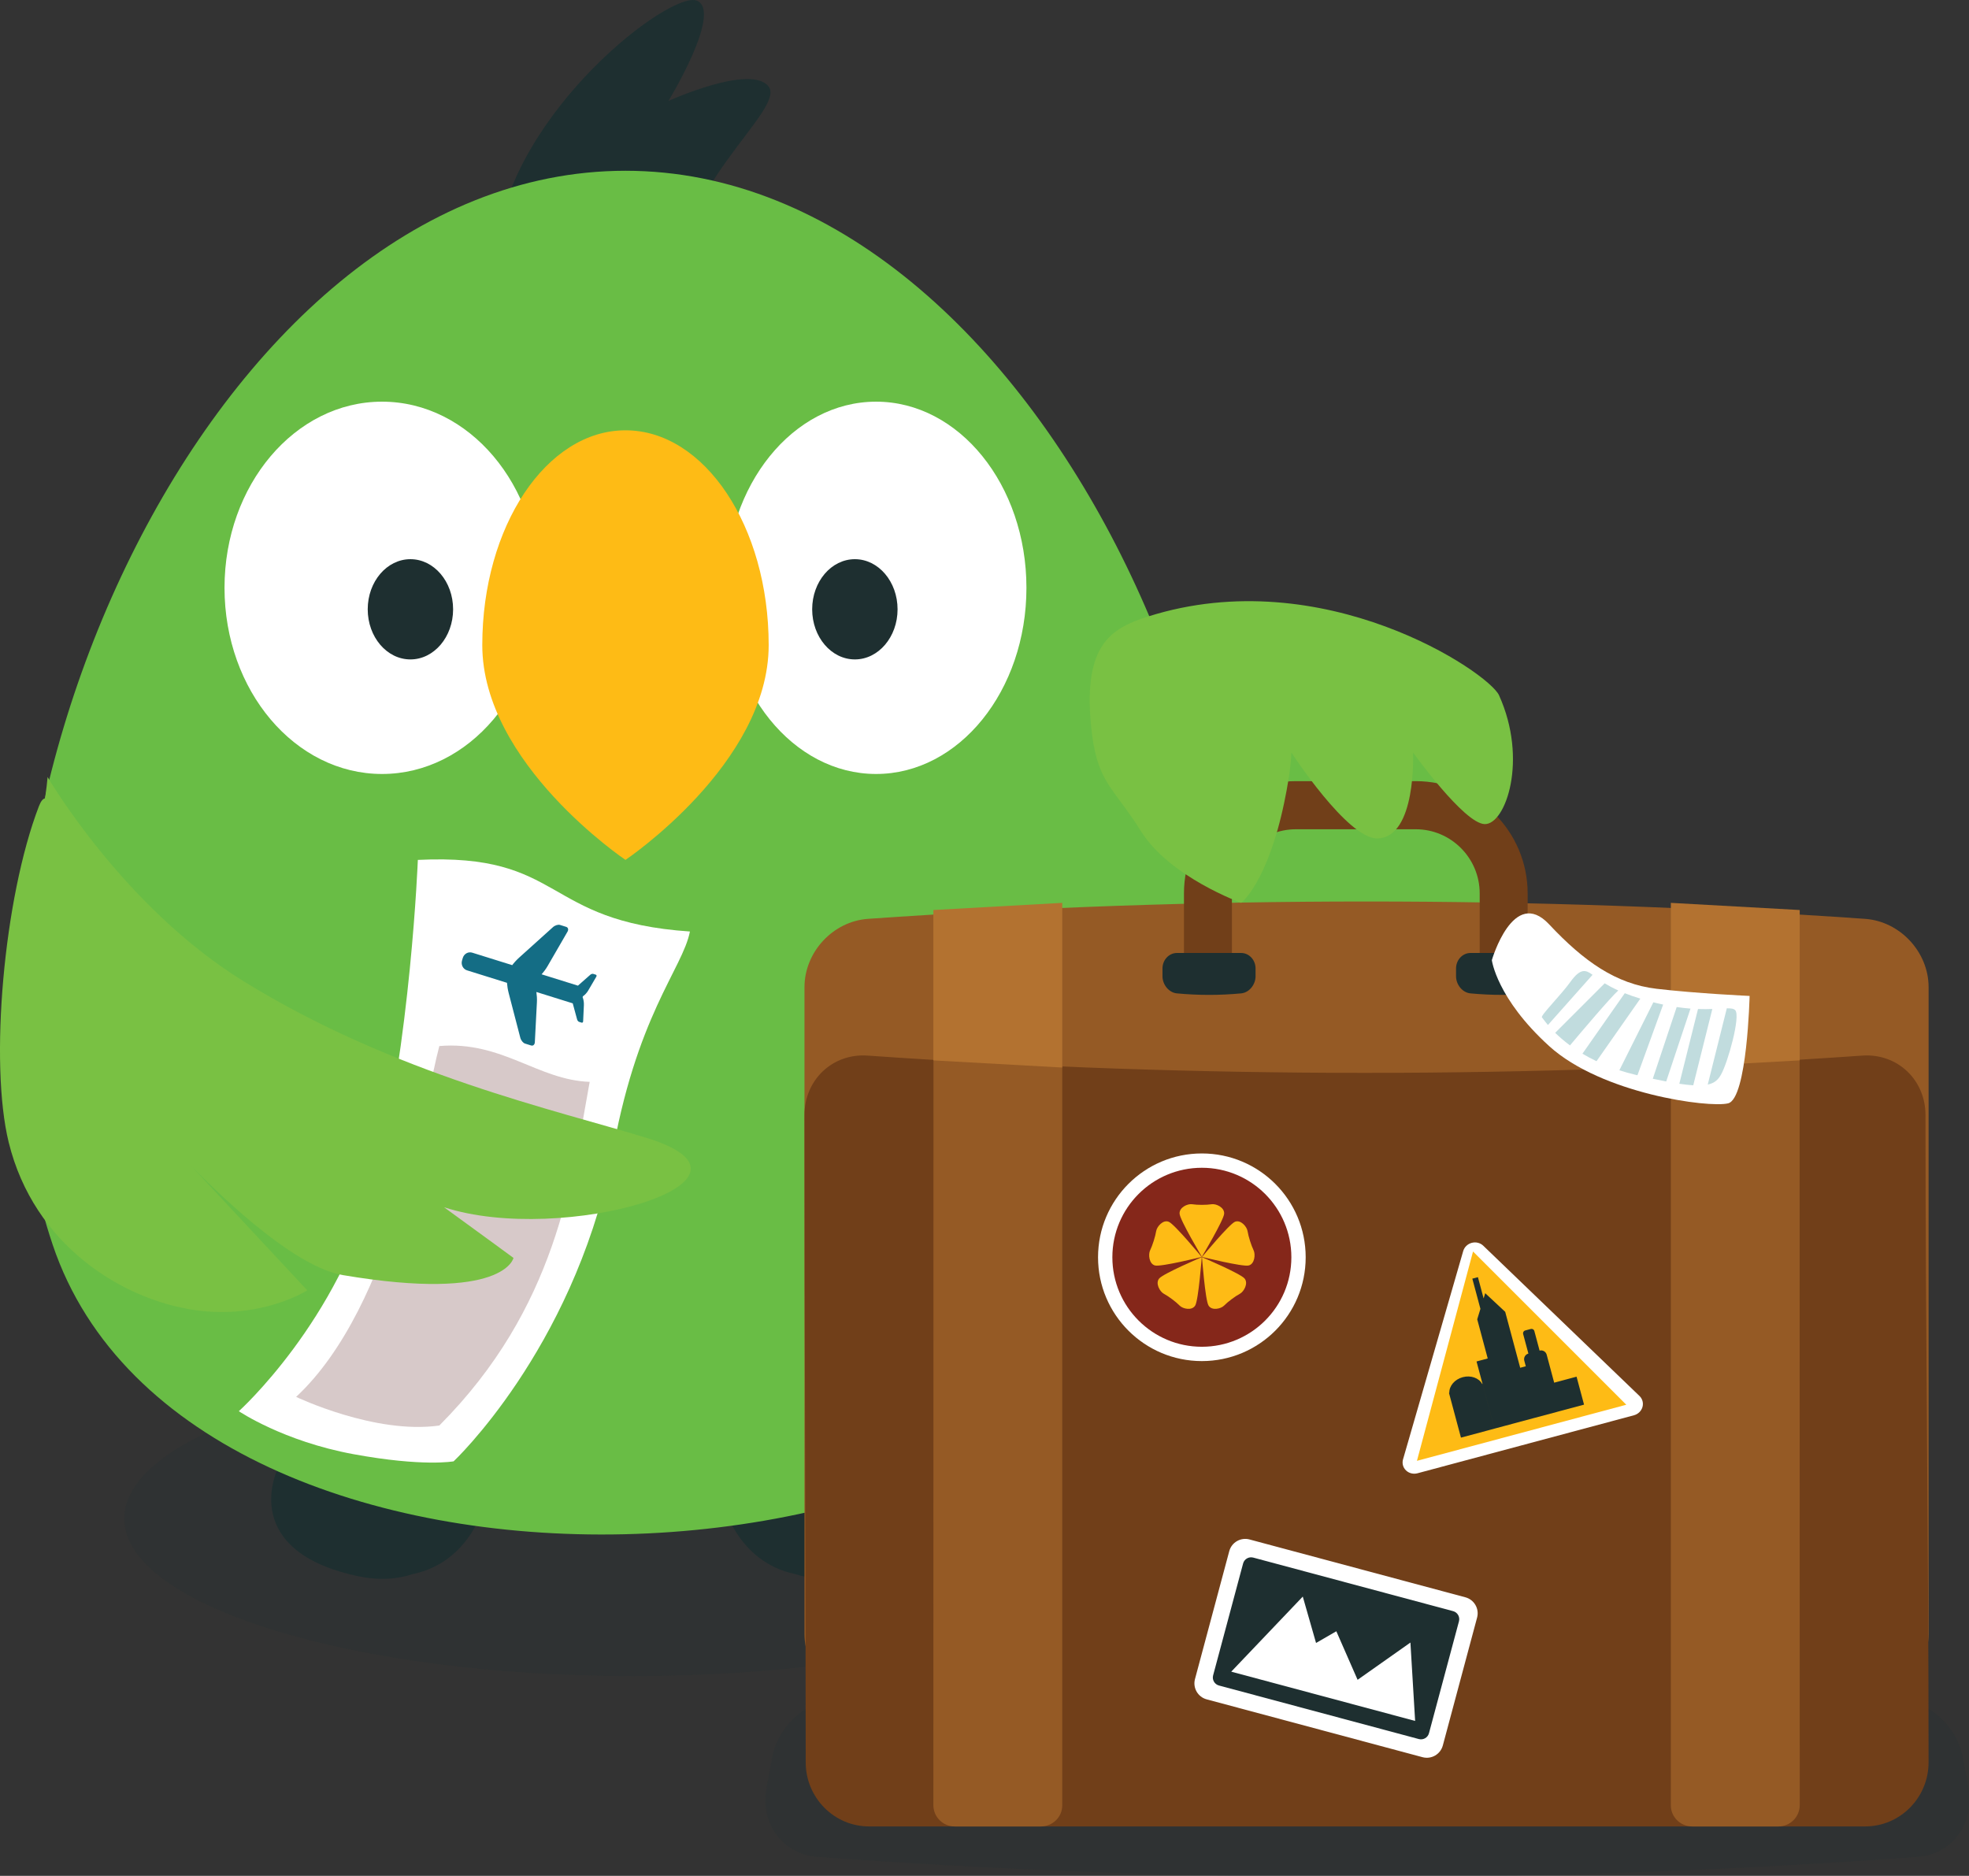<?xml version="1.0" encoding="utf-8"?>
<!-- Generator: Adobe Illustrator 15.1.0, SVG Export Plug-In  -->
<!DOCTYPE svg PUBLIC "-//W3C//DTD SVG 1.1//EN" "http://www.w3.org/Graphics/SVG/1.1/DTD/svg11.dtd">
<svg version="1.1"
	 xmlns="http://www.w3.org/2000/svg" xmlns:xlink="http://www.w3.org/1999/xlink" xmlns:a="http://ns.adobe.com/AdobeSVGViewerExtensions/3.0/"
	 x="0px" y="0px" width="275px" height="262px" viewBox="0 0 275 262" enable-background="new 0 0 275 262" xml:space="preserve">
<rect x="0" y="0" width="275" height="262" fill="#333333" stroke="none"/>
<defs>
</defs>
<g id="shadow_1_" opacity="0.2">
	<g>
		<path fill-rule="evenodd" clip-rule="evenodd" fill="#1E2F30" d="M159.357,212.1c0-12.15-31.788-22-71-22s-71,9.85-71,22
			c0,12.15,31.788,22,71,22S159.357,224.25,159.357,212.1z M274.931,249.795c-0.264-1.445-0.525-2.883-0.786-4.311
			c-0.847-4.641-5.272-8.357-9.901-8.383H117.731c-4.629,0.025-9.056,3.742-9.902,8.383c-0.26,1.428-0.522,2.865-0.786,4.311
			c-0.88,4.828,2.254,9.166,7.036,9.546c51.002,3.761,102.814,3.761,153.817,0C272.677,258.961,275.811,254.624,274.931,249.795z"/>
	</g>
</g>
<g id="body_4_">
	<g>
		<path fill-rule="evenodd" clip-rule="evenodd" fill="#1E2F30" d="M49.359,206.101c-10.136-2.211-8.245-7.062-10.698-0.71
			c-1.824,4.722-1.336,11.991,11.12,14.709c3.151,0.688,5.743,0.464,7.862-0.247c8.229-1.705,10.144-10.087,10.144-10.087
			s-2.844-0.483-9.674-1.338C55.657,207.653,52.711,206.832,49.359,206.101z M107.357,12.101c-2.461-3.244-14,2-14,2
			s7.58-12.433,4-13.999s-25.734,15.307-28,34c-2.266,18.693,27.96,19.155,26,6C93.397,26.946,109.819,15.345,107.357,12.101z
			 M130.055,205.39c-2.452-6.352-0.561-1.501-10.697,0.71c-3.353,0.731-6.298,1.553-8.755,2.327
			c-6.829,0.854-9.673,1.338-9.673,1.338s1.914,8.382,10.144,10.087c2.119,0.711,4.711,0.935,7.861,0.247
			C131.392,217.381,131.879,210.112,130.055,205.39z"/>
	</g>
</g>
<g id="body_3_">
	<g>
		<path fill-rule="evenodd" clip-rule="evenodd" fill="#69BD45" d="M87.357,23.851c-58.5,0-99,93.5-80,150c19,56.5,140.5,52,160-2
			C186.857,117.85,145.857,23.851,87.357,23.851z"/>
	</g>
</g>
<g id="ticket_1_">
	<g>
		<path fill-rule="evenodd" clip-rule="evenodd" fill="#FFFFFF" d="M58.358,120.102c0,0-1,25.6-6,45c-5,19.4-19,32-19,32
			s6.2,4.2,16,6c9.8,1.8,14,1,14,1s16.4-15.4,22-42c3.4-20.2,10-26.8,11-32C75.558,128.702,78.958,119.102,58.358,120.102z"/>
	</g>
</g>
<g id="Shape_2_">
	<g>
		<path fill-rule="evenodd" clip-rule="evenodd" fill="#D7C9C9" d="M61.358,146.102c-2,7.5-6.269,36.204-20,49c0,0,11.01,5.28,20,4
			c16.361-16.429,18.5-34.25,21-48C75.108,150.852,70.108,145.352,61.358,146.102z"/>
	</g>
</g>
<g id="Rectangle_9_">
	<g>
		<path fill-rule="evenodd" clip-rule="evenodd" fill="#146D85" d="M83.209,136.132l-0.353-0.11
			c-0.111-0.035-0.29,0.015-0.412,0.123l-1.725,1.521l-5.078-1.585c0.308-0.346,0.598-0.732,0.831-1.134l2.787-4.816
			c0.176-0.304,0.086-0.593-0.183-0.677l-0.852-0.266c-0.269-0.084-0.702,0.042-0.998,0.309l-4.687,4.223
			c-0.392,0.353-0.728,0.724-1.001,1.081l-5.583-1.743c-0.557-0.174-1.148,0.158-1.321,0.742l-0.104,0.353
			c-0.173,0.584,0.139,1.199,0.695,1.373l5.583,1.743c0.034,0.453,0.113,0.954,0.248,1.471l1.61,6.188
			c0.102,0.392,0.394,0.744,0.662,0.828l0.852,0.266c0.269,0.084,0.5-0.105,0.519-0.458l0.29-5.595
			c0.024-0.468-0.008-0.954-0.076-1.418l5.078,1.585l0.611,2.25c0.043,0.158,0.165,0.302,0.276,0.337l0.353,0.11
			c0.111,0.035,0.206-0.042,0.213-0.185l0.105-2.265c0.018-0.384-0.053-0.802-0.176-1.101l0.038-0.129
			c0.264-0.178,0.545-0.471,0.738-0.799l1.138-1.943C83.358,136.284,83.32,136.167,83.209,136.132z"/>
	</g>
</g>
<g id="wing_3_">
	<g>
		<path fill-rule="evenodd" clip-rule="evenodd" fill="#79C143" d="M90.333,158.936c-12.451-3.846-35.146-8.771-56.435-21.964
			c-16.747-10.377-27.25-28.45-27.25-28.45c-0.049,0.69-0.182,1.72-0.353,2.985c-0.299,0.043-0.589,0.391-0.865,1.111
			c-4.908,12.778-6.932,35.865-4.213,46.938c3.517,14.323,15.792,21.954,26.01,23.425c9.334,1.343,15.688-2.763,15.688-2.763
			l-16.128-17.29c5.365,5.452,14.715,14.086,21.09,15.164c22.604,3.819,23.839-2.4,23.839-2.4s-3.862-2.841-9.702-7.08
			C78.507,174.01,109.71,164.923,90.333,158.936z"/>
	</g>
</g>
<g id="eye_2_">
	<g>
		<ellipse fill-rule="evenodd" clip-rule="evenodd" fill="#FFFFFF" cx="53.357" cy="82.101" rx="22" ry="26"/>
	</g>
</g>
<g id="eye_1_">
	<g>
		<ellipse fill-rule="evenodd" clip-rule="evenodd" fill="#FFFFFF" cx="122.357" cy="82.101" rx="21" ry="26"/>
	</g>
</g>
<g id="beak_1_">
	<g>
		<path fill-rule="evenodd" clip-rule="evenodd" fill="#FEBB15" d="M87.358,60.101c-11.046,0-20,13.432-20,29.999
			c0,16.569,20,30.001,20,30.001s20-13.432,20-30.001C107.357,73.533,98.403,60.101,87.358,60.101z"/>
	</g>
</g>
<g id="pupils_1_">
	<g>
		<path fill-rule="evenodd" clip-rule="evenodd" fill="#1E2F30" d="M119.395,78.101c-3.293,0-5.963,3.134-5.963,7
			c0,3.865,2.669,7,5.963,7s5.963-3.135,5.963-7C125.357,81.235,122.688,78.101,119.395,78.101z M57.32,78.101
			c-3.293,0-5.962,3.134-5.962,7c0,3.865,2.669,7,5.962,7s5.963-3.135,5.963-7C63.283,81.235,60.614,78.101,57.32,78.101z"/>
	</g>
</g>
<g id="wing_2_">
	<g>
		<path fill-rule="evenodd" clip-rule="evenodd" fill="#69BD45" d="M202.358,94.102c0,0-51,15-51,17c0,2,1.5,12.5,4,20s36.5,23,49,9
			S202.358,94.102,202.358,94.102z"/>
	</g>
</g>
<g id="Rectangle_8_">
	<g>
		<path fill-rule="evenodd" clip-rule="evenodd" fill="#955A25" d="M260.479,128.335c-46.377-3.233-92.932-3.233-139.253,0
			c-4.899,0.347-8.868,4.644-8.868,9.544v90.337c0,4.901,3.976,8.88,8.879,8.886c46.37,0,92.805-0.004,139.23-0.004
			c4.91-0.006,8.891-3.984,8.891-8.885v-90.334C269.358,132.979,265.384,128.682,260.479,128.335z"/>
	</g>
</g>
<g id="Rectangle_7_">
	<g>
		<path fill-rule="evenodd" clip-rule="evenodd" fill="#713F19" d="M268.923,155.742c-0.001-4.938-3.937-8.64-8.805-8.309
			c-46.024,3.22-92.962,3.22-138.961,0c-4.865-0.332-8.798,3.371-8.799,8.309c0,30.26,0.17,59.995,0.17,90.387
			c0,4.958,3.971,8.974,8.87,8.968h139.084c4.901,0.006,8.875-4.01,8.874-8.968C269.357,215.737,268.923,186.001,268.923,155.742z"
			/>
	</g>
</g>
<g id="Rectangle_6_">
	<g>
		<path fill-rule="evenodd" clip-rule="evenodd" fill="#955A25" d="M145.363,145.987c-3.995-0.292-7.991-0.556-11.989-0.788
			c-1.656-0.097-2.999,1.162-2.999,2.803c-0.005,30.709-0.011,73.418-0.016,104.127c0,1.643,1.342,2.973,2.999,2.972h12
			c1.657-0.001,3-1.314,3-2.936V149.148C148.358,147.527,147.018,146.108,145.363,145.987z M251.343,148.002
			c0-1.642-1.344-2.9-3-2.803c-3.998,0.232-7.994,0.496-11.988,0.788c-1.654,0.122-2.996,1.54-2.996,3.161v103.018
			c0,1.621,1.343,2.935,3,2.936h12c1.656,0.001,3-1.329,3-2.972C251.353,221.42,251.348,178.711,251.343,148.002z"/>
	</g>
</g>
<g id="Rectangle_5_">
	<g>
		<path fill-rule="evenodd" clip-rule="evenodd" fill="#B37230" d="M130.358,148.102l18,1v-23l-18,1V148.102z M233.358,126.102v23
			l18-1v-21L233.358,126.102z"/>
	</g>
</g>
<g id="Shape_1_">
	<g>
		<path fill-rule="evenodd" clip-rule="evenodd" fill="#713F19" d="M197.73,109.102h-16.744c-8.618,0-15.628,7.034-15.628,15.68
			v8.96c0,1.855,1.5,3.36,3.349,3.36c1.85,0,3.349-1.505,3.349-3.36v-8.96c0-4.94,4.006-8.96,8.93-8.96h16.744
			c4.924,0,8.931,4.02,8.931,8.96v8.96c0,1.855,1.5,3.36,3.349,3.36c1.85,0,3.349-1.505,3.349-3.36v-8.96
			C213.358,116.136,206.348,109.102,197.73,109.102z"/>
	</g>
</g>
<g id="Rectangle_4_">
	<g>
		<path fill-rule="evenodd" clip-rule="evenodd" fill="#1E2F30" d="M173.358,133.102h-9c-1.105,0.01-2,0.98-2,2.164v1.082
			c0,1.183,0.892,2.281,1.995,2.395c2.998,0.283,6.012,0.283,9.009,0c1.104-0.114,1.995-1.211,1.996-2.395v-1.082
			C175.359,134.082,174.463,133.112,173.358,133.102z M214.358,133.102h-9c-1.105,0.01-2,0.98-2,2.164v1.082
			c0,1.183,0.892,2.281,1.995,2.395c2.998,0.283,6.012,0.283,9.009,0c1.104-0.114,1.995-1.211,1.996-2.395v-1.082
			C216.359,134.082,215.463,133.112,214.358,133.102z"/>
	</g>
</g>
<g id="body_2_">
	<g>
		<path fill-rule="evenodd" clip-rule="evenodd" fill="#FFFFFF" d="M231.358,138.102c-5.667-0.667-10.153-3.83-15-9
			c-5-5.333-8,5-8,5s0.667,5.333,8,12c7.333,6.667,22.333,8.667,25,8c2.666-0.667,3-15,3-15S237.024,138.769,231.358,138.102z"/>
	</g>
</g>
<g id="body_1_">
	<g>
		<path fill-rule="evenodd" clip-rule="evenodd" fill="#C1DCDE" d="M226.017,138.337c-0.776-0.35-1.398-0.688-1.9-0.994
			l-6.911,6.911c0.543,0.539,1.238,1.141,2.066,1.756C221.039,143.906,224.86,139.395,226.017,138.337z M222.358,136.102
			c-0.846-0.607-1.604-0.942-3,1c-1.396,1.942-4.26,4.77-4,5c0.066,0.059,0.328,0.46,0.834,1.061l6.232-7.011
			C222.403,136.135,222.379,136.116,222.358,136.102z M226.925,138.721l-5.914,8.449c0.598,0.358,1.256,0.71,1.966,1.049l6.118-8.74
			C228.282,139.228,227.558,138.973,226.925,138.721z M237.151,140.93l-2.609,10.438c0.746,0.111,1.388,0.181,1.946,0.214
			l2.664-10.656C238.57,140.948,237.907,140.958,237.151,140.93z M242.358,141.102c-0.203-0.23-0.595-0.281-1.183-0.271
			l-2.663,10.651c0.989-0.215,1.464-0.704,1.846-1.381C241.341,148.36,243.108,141.954,242.358,141.102z M234.175,140.653
			l-3.338,10.014c0.68,0.148,1.291,0.271,1.872,0.383l3.393-10.179C235.507,140.825,234.867,140.756,234.175,140.653z
			 M231.358,140.102c-0.155-0.038-0.293-0.077-0.442-0.115l-4.75,9.5c0.69,0.223,1.42,0.429,2.193,0.614
			c0.118,0.028,0.22,0.051,0.335,0.078l3.59-9.872C231.979,140.243,231.678,140.18,231.358,140.102z"/>
	</g>
</g>
<g id="Ellipse_3_">
	<g>
		<circle fill-rule="evenodd" clip-rule="evenodd" fill="#FFFFFF" cx="167.858" cy="175.602" r="14.5"/>
	</g>
</g>
<g id="Rectangle_3_">
	<g>
		<path fill-rule="evenodd" clip-rule="evenodd" fill="#FFFFFF" d="M204.664,223.094l-30.148-8.078
			c-1.233-0.331-2.501,0.4-2.832,1.635l-4.787,17.865c-0.33,1.233,0.402,2.502,1.635,2.832l30.148,8.078
			c1.233,0.33,2.501-0.402,2.832-1.635l4.787-17.866C206.629,224.692,205.897,223.424,204.664,223.094z"/>
	</g>
</g>
<g id="Rectangle_2_">
	<g>
		<path fill-rule="evenodd" clip-rule="evenodd" fill="#1E2F30" d="M202.949,225.028l-27.915-7.48
			c-0.617-0.164-1.25,0.201-1.416,0.818l-4.188,15.633c-0.166,0.616,0.201,1.25,0.817,1.415l27.915,7.479
			c0.617,0.166,1.25-0.2,1.416-0.816l4.189-15.633C203.931,225.827,203.565,225.194,202.949,225.028z"/>
	</g>
</g>
<g id="sign_6_">
	<g>
		<polygon fill-rule="evenodd" clip-rule="evenodd" fill="#FFFFFF" points="196.986,229.415 189.608,234.618 186.638,227.838 
			183.806,229.473 181.952,222.993 171.961,233.48 197.644,240.362 		"/>
	</g>
</g>
<g id="Ellipse_2_">
	<g>
		<circle fill-rule="evenodd" clip-rule="evenodd" fill="#85271A" cx="167.858" cy="175.602" r="12.5"/>
	</g>
</g>
<g id="sign_5_">
	<g>
		<path fill-rule="evenodd" clip-rule="evenodd" fill="#FFFFFF" d="M228.98,194.977l-21.824-20.992
			c-0.417-0.4-1.029-0.553-1.606-0.398s-1.032,0.592-1.192,1.148l-8.404,29.092c-0.161,0.556-0.002,1.144,0.414,1.545
			c0.417,0.401,1.029,0.553,1.606,0.398l30.228-8.099c0.578-0.155,1.031-0.592,1.192-1.148
			C229.554,195.967,229.396,195.378,228.98,194.977z M199.944,201.929l6.848-23.705l17.783,17.104L199.944,201.929z"/>
	</g>
</g>
<g id="Ellipse_1_">
	<g>
		<polygon fill-rule="evenodd" clip-rule="evenodd" fill="#FEBB15" points="205.731,174.795 197.896,204.034 227.135,196.199 		"/>
	</g>
</g>
<g id="Rectangle_1_">
	<g>
		<path fill-rule="evenodd" clip-rule="evenodd" fill="#1E2F30" d="M207.011,193.297c-0.456-0.833-1.582-1.251-2.716-0.948
			c-1.134,0.304-1.9,1.229-1.878,2.179l-0.047,0.013l1.675,6.251l4.689-1.256l-1.675-6.252L207.011,193.297z M220.19,192.279
			l-3.126,0.838l-0.628-2.345l-0.091-0.34l-0.118-0.442l-0.209-0.781c-0.116-0.431-0.559-0.687-0.991-0.572l-0.733-2.735
			c-0.058-0.216-0.28-0.344-0.496-0.286l-0.782,0.209c-0.216,0.058-0.344,0.28-0.286,0.495l0.733,2.735
			c-0.432,0.116-0.688,0.559-0.572,0.991l0.209,0.781l-0.782,0.209l-2.094-7.814l-2.792-2.602l-0.223,0.729l-0.795-2.969
			l-0.782,0.209l1.131,4.22l-0.446,1.459l1.466,5.47l-1.563,0.419l2.513,9.378l1.563-0.419l3.907-1.047v0l3.907-1.046l3.126-0.838
			L220.19,192.279z"/>
	</g>
</g>
<g id="sign_1_">
	<g>
		<path fill-rule="evenodd" clip-rule="evenodd" fill="#FEBB15" d="M163.24,170.647c-0.807-0.335-1.661,0.676-1.761,1.291
			c-0.125,0.772-0.516,2.006-0.851,2.699c-0.27,0.558-0.156,1.894,0.688,2.111c0.844,0.218,6.513-1.192,6.513-1.192
			S164.047,170.982,163.24,170.647z M162.539,180.695c0.671,0.36,1.678,1.11,2.228,1.668c0.432,0.438,1.699,0.739,2.161-0.021
			c0.462-0.76,0.913-6.751,0.913-6.751s-5.391,2.293-5.95,2.98C161.333,179.258,162.002,180.408,162.539,180.695z M167.875,175.591
			c0,0,0.451,5.991,0.913,6.751c0.462,0.759,1.729,0.458,2.161,0.021c0.55-0.558,1.557-1.308,2.228-1.668
			c0.537-0.288,1.207-1.437,0.648-2.125C173.267,177.884,167.875,175.591,167.875,175.591z M175.088,174.637
			c-0.335-0.692-0.726-1.926-0.851-2.699c-0.1-0.615-0.954-1.627-1.761-1.291c-0.807,0.335-4.589,4.909-4.589,4.909
			s5.669,1.41,6.513,1.192C175.244,176.531,175.358,175.195,175.088,174.637z M169.235,168.194c-0.762,0.118-1.992,0.118-2.754,0
			c-0.599-0.092-1.796,0.432-1.736,1.326c0.06,0.895,3.113,6.015,3.113,6.015s3.054-5.12,3.113-6.015
			C171.031,168.626,169.834,168.102,169.235,168.194z"/>
	</g>
</g>
<g id="wing_1_">
	<g>
		<path fill-rule="evenodd" clip-rule="evenodd" fill="#79C143" d="M209.358,97.102c-1.435-3.163-24.5-18.75-49-11
			c-5.25,1.661-9,3.994-8,15c0.75,8.25,3,8.6,7,15c4,6.4,14,10,14,10s3.667-2.833,6-14c1.007-4.82,1-7,1-7s7.839,12.063,12,12
			c5.5-0.083,5-12,5-12s7.117,9.93,10,10C210.293,115.173,213.441,106.102,209.358,97.102z"/>
	</g>
</g>
</svg>
